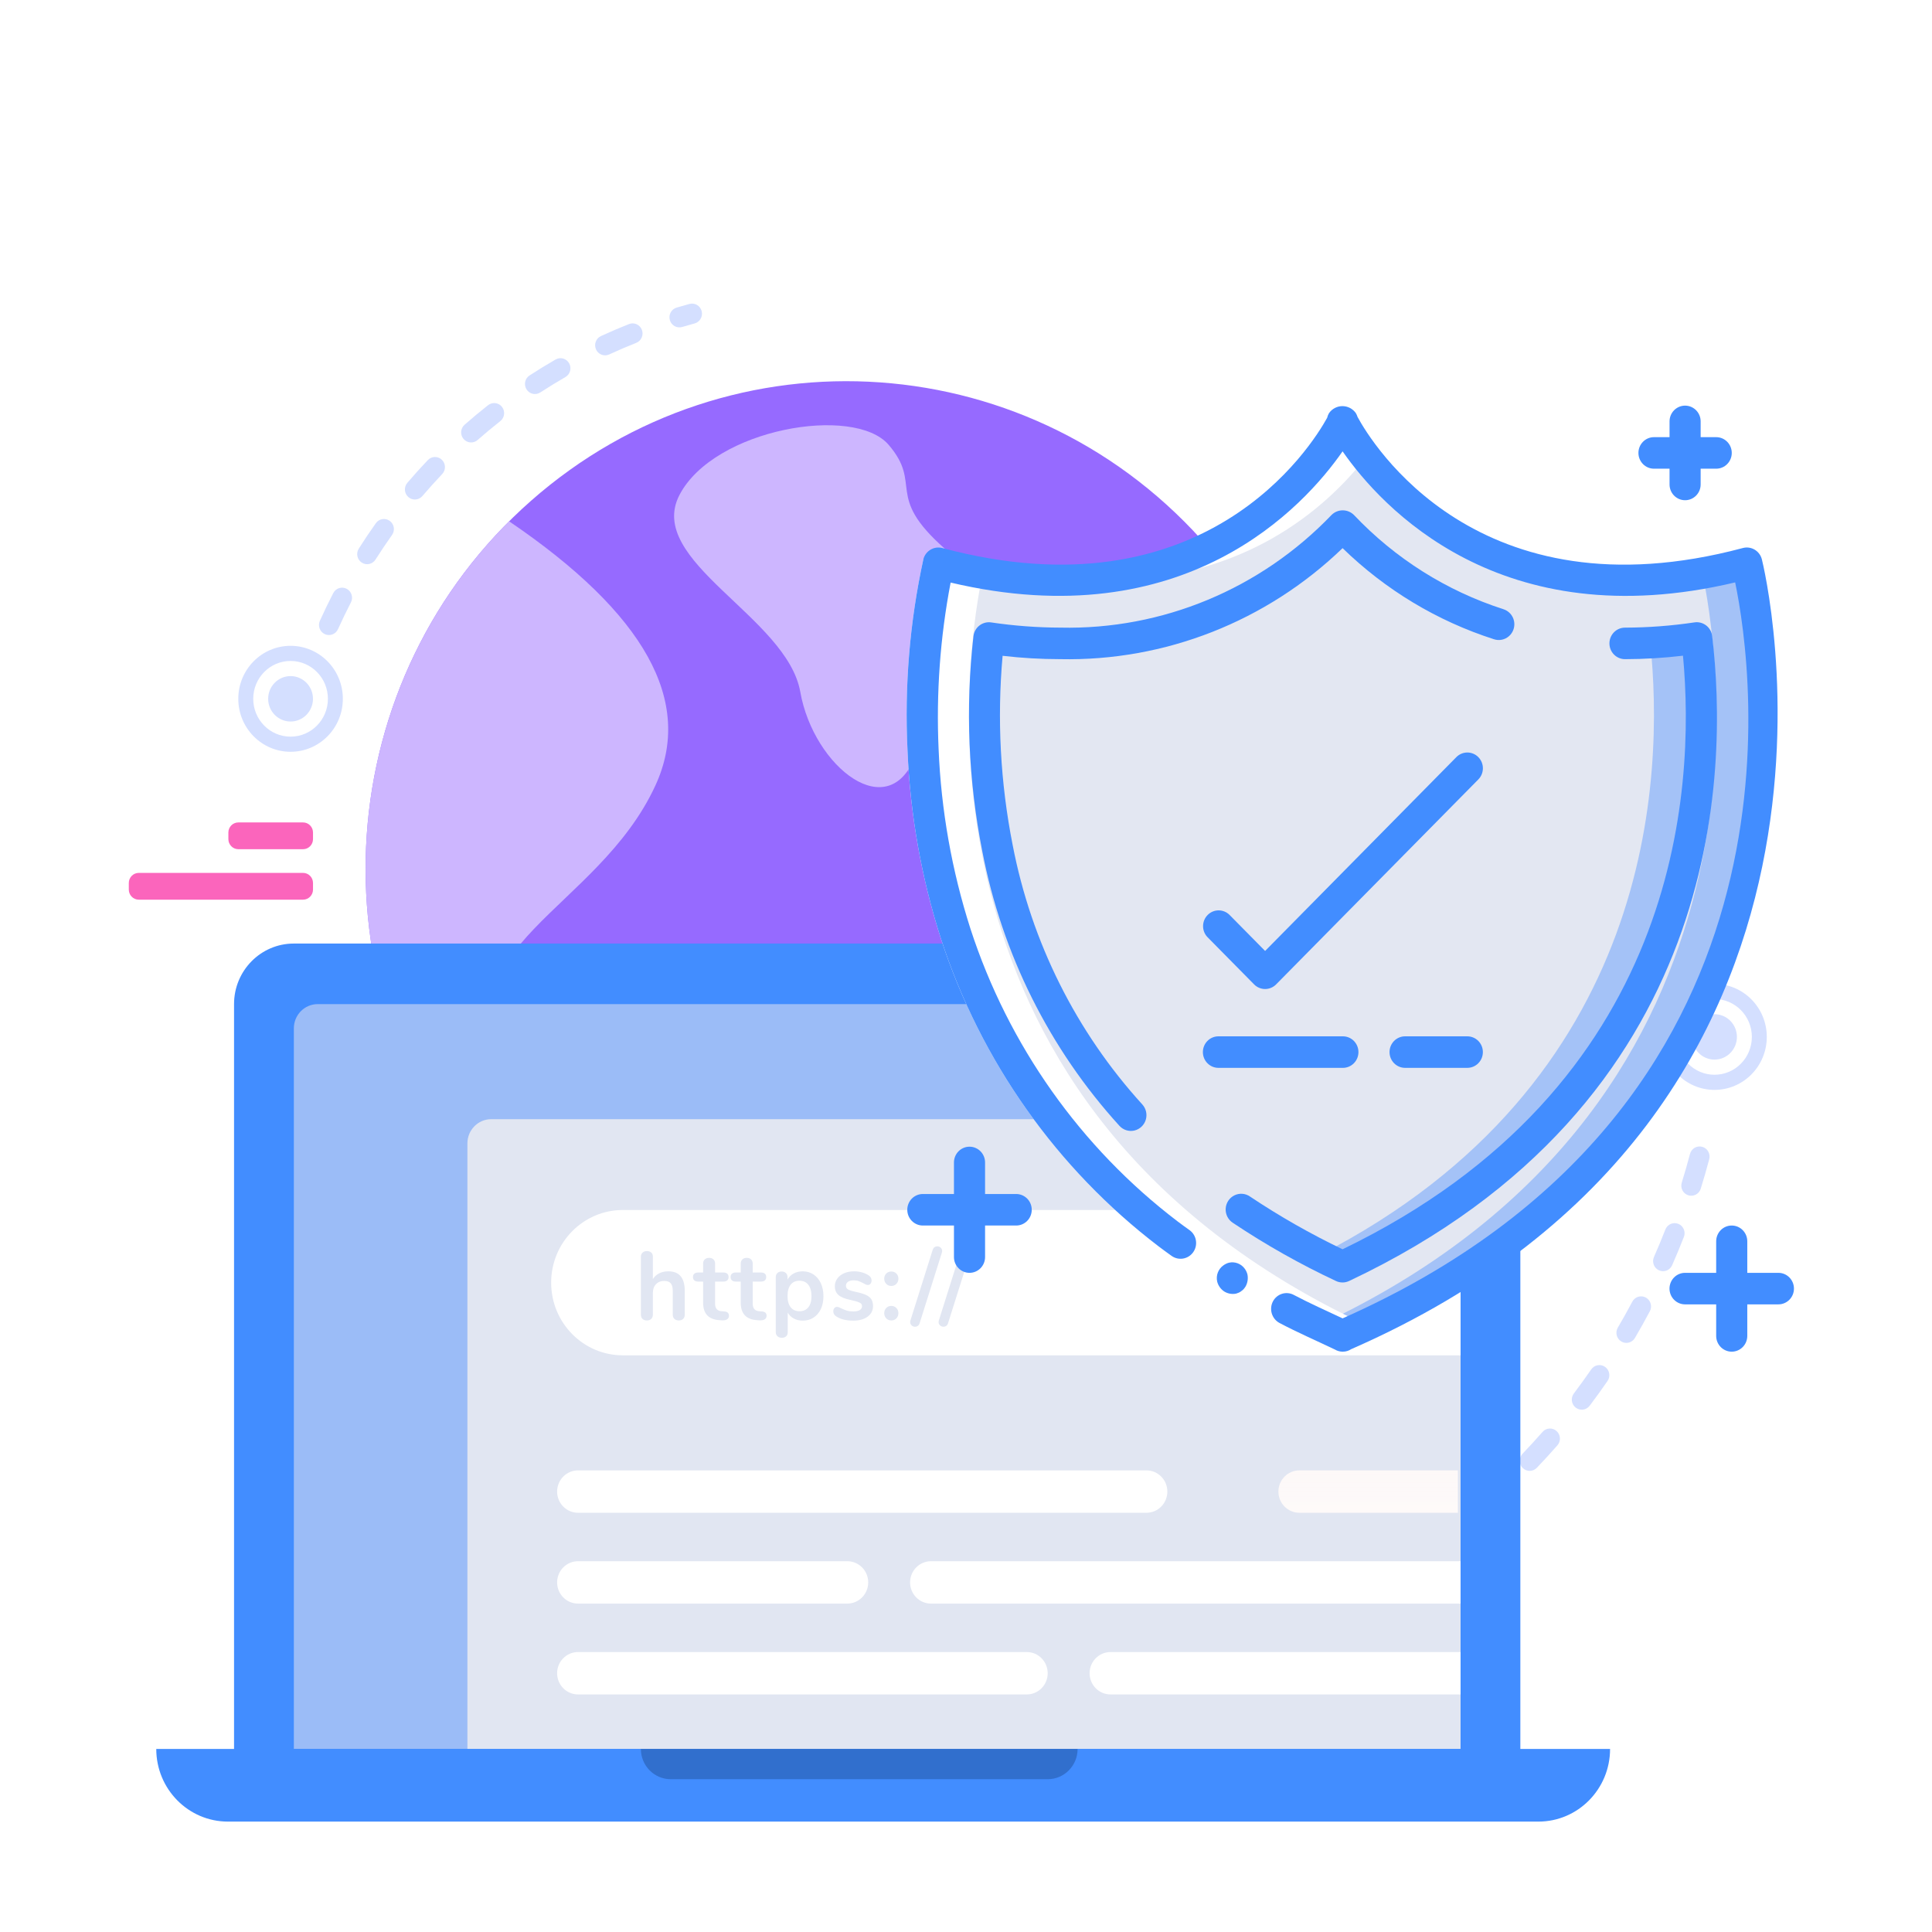 <svg xmlns:xlink="http://www.w3.org/1999/xlink" xmlns="http://www.w3.org/2000/svg" width="210" height="210" viewBox="0 0 210 210" fill="none"><path fill-rule="evenodd" clip-rule="evenodd" d="M52.562 129.183C33.62 107.098 35.929 73.63 57.72 54.432C79.51 35.233 112.53 37.573 131.472 59.659C150.414 81.744 148.105 115.212 126.314 134.41C104.524 153.609 71.504 151.268 52.562 129.183Z" fill="#966AFF"></path><path fill-rule="evenodd" clip-rule="evenodd" d="M140.25 73.94C148.734 94.456 143.786 119.019 126.317 134.41C110.999 147.906 90.131 150.758 72.506 143.589L72.398 141.937C78.487 134.158 84.423 129.538 90.208 128.076C98.885 125.885 94 141.14 103.703 138.401C113.405 135.662 105.248 128.146 116.791 124.896C128.335 121.646 124.981 108.692 119.438 96.869C115.743 88.987 122.381 80.981 139.354 72.852L140.25 73.94Z" fill="url(&quot;#paint0_linear&quot;)"></path><path opacity="0.966" fill-rule="evenodd" clip-rule="evenodd" d="M55.338 56.663C70.128 66.706 75.43 76.276 71.243 85.371C64.95 99.04 47.693 102.943 55.159 116.423C60.137 125.409 61.487 131.579 59.21 134.931L57.985 134.652C56.076 132.989 54.263 131.165 52.562 129.183C34.334 107.93 35.785 76.138 55.338 56.663Z" fill="#CFB9FF"></path><path opacity="0.966" fill-rule="evenodd" clip-rule="evenodd" d="M102.674 59.621C109.233 65.402 115.054 57.985 117.114 66.438C119.173 74.891 102.452 73.774 99.6 81.869C96.748 89.964 88.43 83.378 86.987 75.203C85.543 67.027 70.097 60.986 73.862 53.788C77.627 46.59 92.848 43.987 96.59 48.35C100.332 52.713 96.115 53.84 102.674 59.621Z" fill="#CFB9FF"></path><path d="M183.695 125.428C183.85 124.843 184.443 124.495 185.02 124.652C185.598 124.809 185.94 125.411 185.786 125.996C185.501 127.074 185.194 128.144 184.865 129.204C184.685 129.782 184.078 130.103 183.508 129.922C182.937 129.74 182.62 129.124 182.8 128.546C183.119 127.516 183.418 126.476 183.695 125.428ZM181.018 133.642C181.238 133.079 181.867 132.803 182.423 133.026C182.978 133.248 183.251 133.886 183.031 134.449C182.627 135.485 182.201 136.511 181.754 137.525C181.51 138.078 180.87 138.326 180.325 138.079C179.779 137.832 179.534 137.183 179.778 136.63C180.212 135.645 180.625 134.649 181.018 133.642ZM177.426 141.485C177.709 140.951 178.365 140.751 178.892 141.037C179.418 141.324 179.616 141.989 179.333 142.523C178.812 143.505 178.271 144.475 177.71 145.431C177.404 145.952 176.74 146.123 176.226 145.813C175.712 145.503 175.544 144.83 175.849 144.309C176.395 143.38 176.92 142.439 177.426 141.485ZM172.959 148.848C173.301 148.351 173.976 148.23 174.466 148.577C174.956 148.923 175.076 149.607 174.733 150.104C174.105 151.016 173.457 151.914 172.79 152.797C172.426 153.278 171.747 153.369 171.272 153.001C170.798 152.632 170.708 151.944 171.071 151.463C171.719 150.605 172.348 149.734 172.959 148.848ZM167.667 155.643C168.064 155.19 168.748 155.149 169.195 155.552C169.642 155.954 169.682 156.647 169.285 157.1C168.556 157.932 167.809 158.747 167.045 159.545C166.629 159.98 165.944 159.991 165.514 159.569C165.085 159.147 165.075 158.453 165.491 158.018C166.233 157.242 166.959 156.45 167.667 155.643ZM161.629 161.77C162.075 161.367 162.759 161.407 163.157 161.859C163.555 162.312 163.515 163.005 163.069 163.408C162.249 164.149 161.413 164.872 160.561 165.576C160.098 165.959 159.417 165.89 159.039 165.42C158.661 164.951 158.73 164.26 159.193 163.877C160.02 163.192 160.832 162.49 161.629 161.77ZM154.964 167.126C155.453 166.777 156.128 166.896 156.472 167.392C156.816 167.888 156.698 168.572 156.209 168.92C155.311 169.56 154.399 170.181 153.474 170.781C152.971 171.108 152.301 170.959 151.979 170.449C151.657 169.938 151.803 169.26 152.307 168.933C153.205 168.35 154.091 167.747 154.964 167.126ZM147.702 171.689C148.228 171.4 148.885 171.597 149.17 172.13C149.455 172.662 149.26 173.328 148.735 173.617C147.77 174.148 146.794 174.657 145.808 175.145C145.271 175.411 144.623 175.185 144.36 174.641C144.098 174.096 144.321 173.44 144.858 173.174C145.817 172.7 146.765 172.205 147.702 171.689ZM139.972 175.373C140.527 175.147 141.157 175.42 141.38 175.982C141.603 176.545 141.334 177.183 140.779 177.409C139.76 177.824 138.732 178.216 137.696 178.586C137.132 178.787 136.514 178.486 136.316 177.915C136.117 177.343 136.414 176.717 136.977 176.516C137.984 176.157 138.982 175.776 139.972 175.373ZM131.876 178.128C132.452 177.969 133.047 178.313 133.204 178.898C133.361 179.483 133.021 180.086 132.444 180.245C131.385 180.537 130.319 180.806 129.247 181.052C128.664 181.185 128.085 180.815 127.953 180.224C127.821 179.633 128.187 179.045 128.77 178.912C129.811 178.673 130.846 178.412 131.876 178.128ZM123.509 179.914C124.1 179.824 124.651 180.236 124.74 180.836C124.829 181.435 124.422 181.993 123.83 182.083C122.744 182.249 121.655 182.39 120.562 182.508C119.967 182.571 119.435 182.135 119.372 181.532C119.309 180.93 119.74 180.389 120.334 180.326C121.395 180.212 122.454 180.075 123.509 179.914ZM114.989 180.699C115.587 180.679 116.086 181.154 116.106 181.76C116.125 182.366 115.656 182.872 115.059 182.892C113.961 182.927 112.863 182.939 111.764 182.925C111.166 182.918 110.687 182.421 110.694 181.816C110.701 181.21 111.192 180.724 111.789 180.732C112.857 180.744 113.924 180.733 114.989 180.699ZM106.534 180.477C107.129 180.528 107.572 181.058 107.522 181.662C107.472 182.266 106.948 182.714 106.353 182.663C105.26 182.57 104.168 182.453 103.077 182.312C102.484 182.235 102.065 181.685 102.141 181.084C102.217 180.483 102.759 180.058 103.352 180.135C104.411 180.273 105.472 180.387 106.534 180.477ZM98.084 179.255C98.669 179.375 99.048 179.953 98.93 180.547C98.811 181.141 98.24 181.525 97.654 181.405C96.581 181.185 95.509 180.941 94.441 180.673C93.861 180.528 93.507 179.933 93.65 179.345C93.794 178.757 94.38 178.398 94.961 178.543C95.999 178.804 97.04 179.041 98.084 179.255ZM36.739 68.386C36.491 68.937 35.848 69.18 35.305 68.927C34.761 68.675 34.522 68.024 34.771 67.474C35.229 66.458 35.714 65.455 36.225 64.465C36.503 63.928 37.157 63.721 37.686 64.002C38.216 64.283 38.42 64.946 38.143 65.483C37.65 66.438 37.182 67.406 36.739 68.386ZM40.817 60.822C40.494 61.332 39.824 61.48 39.321 61.152C38.819 60.825 38.673 60.146 38.996 59.636C39.591 58.697 40.211 57.774 40.855 56.868C41.204 56.377 41.881 56.265 42.366 56.619C42.851 56.974 42.961 57.659 42.611 58.151C41.99 59.025 41.392 59.916 40.817 60.822ZM45.912 53.917C45.521 54.376 44.837 54.425 44.386 54.029C43.934 53.633 43.884 52.94 44.275 52.482C44.996 51.637 45.739 50.813 46.504 50.009C46.918 49.573 47.603 49.56 48.034 49.98C48.464 50.401 48.477 51.095 48.062 51.531C47.325 52.307 46.608 53.103 45.912 53.917ZM51.915 47.825C51.464 48.222 50.78 48.173 50.388 47.716C49.996 47.258 50.045 46.565 50.497 46.168C51.329 45.436 52.181 44.727 53.051 44.042C53.523 43.67 54.203 43.756 54.57 44.235C54.937 44.713 54.851 45.402 54.379 45.774C53.54 46.435 52.718 47.12 51.915 47.825ZM58.728 42.656C58.225 42.984 57.555 42.836 57.233 42.326C56.91 41.816 57.056 41.137 57.559 40.81C58.486 40.207 59.429 39.629 60.388 39.077C60.908 38.778 61.568 38.962 61.864 39.489C62.159 40.016 61.977 40.686 61.457 40.985C60.532 41.517 59.622 42.075 58.728 42.656ZM66.217 38.526C65.673 38.776 65.031 38.532 64.784 37.98C64.537 37.429 64.778 36.778 65.322 36.528C66.323 36.067 67.338 35.632 68.367 35.225C68.923 35.004 69.551 35.283 69.769 35.847C69.986 36.411 69.712 37.047 69.155 37.268C68.163 37.661 67.183 38.081 66.217 38.526ZM74.153 35.54C73.579 35.711 72.978 35.377 72.81 34.796C72.642 34.214 72.971 33.605 73.544 33.435C74.008 33.297 74.474 33.165 74.941 33.038C75.519 32.881 76.112 33.228 76.267 33.813C76.422 34.398 76.079 35 75.502 35.157C75.05 35.28 74.6 35.407 74.153 35.54ZM186.36 115.175C185.015 115.175 183.925 114.07 183.925 112.707C183.925 111.344 185.015 110.239 186.36 110.239C187.705 110.239 188.795 111.344 188.795 112.707C188.795 114.07 187.705 115.175 186.36 115.175ZM186.36 116.821C188.601 116.821 190.419 114.979 190.419 112.707C190.419 110.435 188.601 108.593 186.36 108.593C184.118 108.593 182.301 110.435 182.301 112.707C182.301 114.979 184.118 116.821 186.36 116.821ZM186.36 118.466C183.222 118.466 180.677 115.888 180.677 112.707C180.677 109.526 183.222 106.948 186.36 106.948C189.498 106.948 192.042 109.526 192.042 112.707C192.042 115.888 189.498 118.466 186.36 118.466ZM31.584 78.425C30.239 78.425 29.148 77.32 29.148 75.957C29.148 74.594 30.239 73.489 31.584 73.489C32.929 73.489 34.019 74.594 34.019 75.957C34.019 77.32 32.929 78.425 31.584 78.425ZM31.584 80.071C33.825 80.071 35.642 78.229 35.642 75.957C35.642 73.685 33.825 71.843 31.584 71.843C29.342 71.843 27.525 73.685 27.525 75.957C27.525 78.229 29.342 80.071 31.584 80.071ZM31.584 81.716C28.445 81.716 25.901 79.138 25.901 75.957C25.901 72.776 28.445 70.198 31.584 70.198C34.722 70.198 37.266 72.776 37.266 75.957C37.266 79.138 34.722 81.716 31.584 81.716Z" fill="#D4DFFF"></path><path fill-rule="evenodd" clip-rule="evenodd" d="M31.934 102.56H158.761C162.348 102.56 165.255 105.506 165.255 109.142V190.101C165.255 193.737 162.348 196.684 158.761 196.684H31.934C28.348 196.684 25.44 193.737 25.44 190.101V109.142C25.44 105.506 28.348 102.56 31.934 102.56Z" fill="#428DFF"></path><path opacity="0.966" fill-rule="evenodd" clip-rule="evenodd" d="M34.539 109.142H156.152C157.587 109.142 158.75 110.32 158.75 111.775V190.101H31.941V111.775C31.941 110.32 33.104 109.142 34.539 109.142Z" fill="#9EBEF7"></path><path opacity="0.966" fill-rule="evenodd" clip-rule="evenodd" d="M53.402 121.648H156.157C157.592 121.648 158.755 122.826 158.755 124.281V190.102H50.805V124.281C50.805 122.826 51.968 121.648 53.402 121.648Z" fill="#E3E7F2"></path><path d="M67.701 131.521H158.754V147.318H67.701C63.397 147.318 59.908 143.782 59.908 139.419C59.908 135.057 63.397 131.521 67.701 131.521ZM74.428 140.304C74.428 138.893 73.832 138.187 72.638 138.187C72.271 138.187 71.943 138.259 71.655 138.403C71.367 138.547 71.137 138.756 70.963 139.03V136.576C70.963 136.393 70.904 136.249 70.786 136.144C70.668 136.039 70.512 135.986 70.318 135.986C70.124 135.986 69.966 136.042 69.845 136.155C69.723 136.267 69.663 136.414 69.663 136.597V142.895C69.663 143.091 69.72 143.246 69.834 143.358C69.949 143.47 70.107 143.527 70.308 143.527C70.509 143.527 70.668 143.47 70.786 143.358C70.904 143.246 70.963 143.091 70.963 142.895V140.546C70.963 140.146 71.076 139.827 71.302 139.588C71.527 139.349 71.827 139.23 72.201 139.23C72.521 139.23 72.755 139.316 72.904 139.488C73.053 139.66 73.127 139.932 73.127 140.304V142.895C73.127 143.091 73.186 143.246 73.304 143.358C73.422 143.47 73.582 143.527 73.783 143.527C73.984 143.527 74.142 143.47 74.256 143.358C74.371 143.246 74.428 143.091 74.428 142.895V140.304ZM79.235 143.021C79.235 142.726 79.062 142.568 78.715 142.547L78.434 142.526C77.962 142.491 77.726 142.214 77.726 141.694V139.303H78.611C78.798 139.303 78.942 139.261 79.043 139.177C79.143 139.093 79.194 138.97 79.194 138.809C79.194 138.647 79.143 138.524 79.043 138.44C78.942 138.356 78.798 138.314 78.611 138.314H77.726V137.345C77.726 137.155 77.668 137.004 77.55 136.892C77.432 136.779 77.276 136.723 77.081 136.723C76.88 136.723 76.721 136.779 76.603 136.892C76.485 137.004 76.426 137.155 76.426 137.345V138.314H75.906C75.718 138.314 75.574 138.356 75.474 138.44C75.373 138.524 75.323 138.647 75.323 138.809C75.323 138.97 75.373 139.093 75.474 139.177C75.574 139.261 75.718 139.303 75.906 139.303H76.426V141.599C76.426 142.779 77.008 143.411 78.174 143.495L78.455 143.516C78.704 143.53 78.897 143.493 79.032 143.405C79.168 143.318 79.235 143.19 79.235 143.021ZM83.324 143.021C83.324 142.726 83.151 142.568 82.804 142.547L82.523 142.526C82.051 142.491 81.816 142.214 81.816 141.694V139.303H82.7C82.887 139.303 83.031 139.261 83.132 139.177C83.232 139.093 83.283 138.97 83.283 138.809C83.283 138.647 83.232 138.524 83.132 138.44C83.031 138.356 82.887 138.314 82.7 138.314H81.816V137.345C81.816 137.155 81.757 137.004 81.639 136.892C81.521 136.779 81.365 136.723 81.17 136.723C80.969 136.723 80.81 136.779 80.692 136.892C80.574 137.004 80.515 137.155 80.515 137.345V138.314H79.995C79.807 138.314 79.663 138.356 79.563 138.44C79.462 138.524 79.412 138.647 79.412 138.809C79.412 138.97 79.462 139.093 79.563 139.177C79.663 139.261 79.807 139.303 79.995 139.303H80.515V141.599C80.515 142.779 81.098 143.411 82.263 143.495L82.544 143.516C82.794 143.53 82.986 143.493 83.121 143.405C83.257 143.318 83.324 143.19 83.324 143.021ZM88.417 138.524C88.074 138.299 87.684 138.187 87.247 138.187C86.879 138.187 86.552 138.266 86.264 138.424C85.976 138.582 85.755 138.805 85.603 139.093V138.83C85.603 138.64 85.544 138.489 85.426 138.377C85.308 138.264 85.152 138.208 84.958 138.208C84.764 138.208 84.609 138.264 84.495 138.377C84.38 138.489 84.323 138.64 84.323 138.83V144.801C84.323 144.983 84.384 145.131 84.505 145.243C84.627 145.356 84.784 145.412 84.979 145.412C85.173 145.412 85.329 145.359 85.447 145.254C85.565 145.148 85.624 145.004 85.624 144.822V142.674C85.776 142.947 85.995 143.161 86.279 143.316C86.564 143.47 86.886 143.548 87.247 143.548C87.691 143.548 88.083 143.439 88.423 143.221C88.763 143.004 89.028 142.695 89.219 142.294C89.409 141.894 89.505 141.427 89.505 140.894C89.505 140.36 89.409 139.888 89.219 139.477C89.028 139.067 88.761 138.749 88.417 138.524ZM87.861 142.1C87.632 142.384 87.313 142.526 86.903 142.526C86.487 142.526 86.166 142.382 85.941 142.094C85.716 141.806 85.603 141.399 85.603 140.873C85.603 140.339 85.716 139.928 85.941 139.64C86.166 139.353 86.487 139.209 86.903 139.209C87.313 139.209 87.632 139.356 87.861 139.651C88.09 139.946 88.204 140.36 88.204 140.894C88.204 141.413 88.09 141.815 87.861 142.1ZM90.909 143.095C91.374 143.397 91.984 143.548 92.741 143.548C93.393 143.548 93.915 143.404 94.306 143.116C94.698 142.828 94.894 142.445 94.894 141.968C94.894 141.673 94.837 141.431 94.723 141.241C94.608 141.052 94.419 140.894 94.156 140.767C93.892 140.641 93.528 140.529 93.063 140.43C92.626 140.339 92.331 140.248 92.179 140.157C92.026 140.065 91.95 139.932 91.95 139.756C91.95 139.574 92.024 139.43 92.174 139.325C92.323 139.219 92.526 139.167 92.782 139.167C92.997 139.167 93.178 139.193 93.323 139.246C93.469 139.298 93.642 139.377 93.844 139.483C93.954 139.546 94.046 139.593 94.119 139.625C94.192 139.656 94.267 139.672 94.343 139.672C94.454 139.672 94.548 139.625 94.624 139.53C94.7 139.435 94.738 139.318 94.738 139.177C94.738 138.945 94.627 138.759 94.405 138.619C94.19 138.479 93.948 138.371 93.677 138.298C93.406 138.224 93.126 138.187 92.834 138.187C92.432 138.187 92.073 138.256 91.757 138.393C91.442 138.529 91.194 138.723 91.013 138.972C90.833 139.221 90.743 139.5 90.743 139.809C90.743 140.216 90.876 140.536 91.144 140.767C91.41 140.999 91.853 141.178 92.47 141.304C92.817 141.382 93.075 141.45 93.245 141.51C93.415 141.569 93.533 141.634 93.599 141.705C93.665 141.775 93.698 141.87 93.698 141.989C93.698 142.165 93.616 142.301 93.453 142.4C93.29 142.498 93.063 142.547 92.772 142.547C92.487 142.547 92.253 142.519 92.07 142.463C91.886 142.407 91.683 142.326 91.461 142.221C91.253 142.108 91.09 142.052 90.972 142.052C90.861 142.052 90.767 142.096 90.691 142.184C90.615 142.272 90.576 142.386 90.576 142.526C90.576 142.772 90.687 142.961 90.909 143.095ZM96.33 139.551C96.476 139.702 96.66 139.777 96.882 139.777C97.104 139.777 97.287 139.702 97.433 139.551C97.579 139.4 97.652 139.212 97.652 138.988C97.652 138.763 97.579 138.577 97.433 138.429C97.287 138.282 97.104 138.208 96.882 138.208C96.66 138.208 96.476 138.282 96.33 138.429C96.185 138.577 96.112 138.763 96.112 138.988C96.112 139.212 96.185 139.4 96.33 139.551ZM96.33 143.3C96.476 143.451 96.66 143.527 96.882 143.527C97.104 143.527 97.287 143.451 97.433 143.3C97.579 143.149 97.652 142.961 97.652 142.737C97.652 142.512 97.579 142.324 97.433 142.173C97.287 142.022 97.104 141.947 96.882 141.947C96.66 141.947 96.476 142.022 96.33 142.173C96.185 142.324 96.112 142.512 96.112 142.737C96.112 142.961 96.185 143.149 96.33 143.3ZM99.764 144.116C99.854 144.053 99.92 143.955 99.962 143.821L102.375 136.165C102.396 136.102 102.407 136.039 102.407 135.976C102.407 135.828 102.353 135.707 102.245 135.612C102.138 135.517 102.015 135.47 101.876 135.47C101.765 135.47 101.664 135.502 101.574 135.565C101.484 135.628 101.418 135.726 101.377 135.86L98.963 143.516C98.942 143.579 98.931 143.642 98.931 143.706C98.931 143.853 98.985 143.974 99.093 144.069C99.2 144.164 99.323 144.211 99.462 144.211C99.573 144.211 99.674 144.18 99.764 144.116ZM102.854 144.116C102.944 144.053 103.01 143.955 103.052 143.821L105.466 136.165C105.487 136.102 105.497 136.039 105.497 135.976C105.497 135.828 105.443 135.707 105.336 135.612C105.228 135.517 105.105 135.47 104.966 135.47C104.855 135.47 104.755 135.502 104.665 135.565C104.574 135.628 104.508 135.726 104.467 135.86L102.053 143.516C102.032 143.579 102.022 143.642 102.022 143.706C102.022 143.853 102.075 143.974 102.183 144.069C102.29 144.164 102.414 144.211 102.552 144.211C102.663 144.211 102.764 144.18 102.854 144.116Z" fill="#FFFFFF"></path><path d="M62.829 159.824H124.613C125.869 159.824 126.886 160.855 126.886 162.128C126.886 163.4 125.869 164.431 124.613 164.431H62.829C61.573 164.431 60.556 163.4 60.556 162.128C60.556 160.855 61.573 159.824 62.829 159.824Z" fill="#FFFFFF"></path><path d="M101.195 169.697H158.75V174.304H101.195C99.939 174.304 98.922 173.273 98.922 172.001C98.922 170.728 99.939 169.697 101.195 169.697Z" fill="#FFFFFF"></path><path d="M62.829 169.697H92.098C93.354 169.697 94.371 170.728 94.371 172.001C94.371 173.273 93.354 174.304 92.098 174.304H62.829C61.573 174.304 60.556 173.273 60.556 172.001C60.556 170.728 61.573 169.697 62.829 169.697Z" fill="#FFFFFF"></path><path d="M120.708 179.57H158.753V184.178H120.708C119.452 184.178 118.435 183.146 118.435 181.874C118.435 180.602 119.452 179.57 120.708 179.57Z" fill="#FFFFFF"></path><path d="M62.829 179.57H111.607C112.863 179.57 113.88 180.602 113.88 181.874C113.88 183.146 112.863 184.178 111.607 184.178H62.829C61.573 184.178 60.556 183.146 60.556 181.874C60.556 180.602 61.573 179.57 62.829 179.57Z" fill="#FFFFFF"></path><path fill-rule="evenodd" clip-rule="evenodd" d="M16.985 190.102H175.008C175.008 194.464 171.519 198 167.216 198H24.778C20.474 198 16.985 194.464 16.985 190.102Z" fill="#428DFF"></path><path d="M69.659 190.102H117.131C117.131 191.919 115.677 193.393 113.884 193.393H72.906C71.113 193.393 69.659 191.919 69.659 190.102Z" fill="#316FCD"></path><path d="M141.231 159.824H158.467V164.431H141.231C139.976 164.431 138.958 163.4 138.958 162.128C138.958 160.855 139.976 159.824 141.231 159.824Z" fill="url(&quot;#paint1_linear&quot;)"></path><path d="M25.906 89.395H32.941C33.539 89.395 34.023 89.886 34.023 90.492V91.208C34.023 91.814 33.539 92.305 32.941 92.305H25.906C25.308 92.305 24.823 91.814 24.823 91.208V90.492C24.823 89.886 25.308 89.395 25.906 89.395ZM15.082 94.88H32.941C33.539 94.88 34.023 95.372 34.023 95.977V96.694C34.023 97.299 33.539 97.79 32.941 97.79H15.082C14.485 97.79 14 97.299 14 96.694V95.977C14 95.372 14.485 94.88 15.082 94.88Z" fill="#FB65BC"></path><path d="M145.905 145.208C199.036 122.129 192.204 72.806 190.251 62.96C190.159 62.503 189.886 62.105 189.496 61.858C189.106 61.611 188.634 61.536 188.188 61.652C163.436 67.513 151.229 53.777 147.367 48.112C147.053 47.641 146.528 47.358 145.966 47.358C145.405 47.358 144.88 47.641 144.565 48.112C140.69 53.777 128.442 67.519 103.685 61.652C103.239 61.536 102.767 61.611 102.377 61.858C101.987 62.105 101.714 62.503 101.622 62.96C99.669 72.806 92.837 122.129 145.969 145.208H145.905Z" fill="#E3E7F2"></path><path d="M145.936 137.684C106.469 119.03 105.85 83.886 107.485 69.352C110.052 69.733 112.643 69.927 115.237 69.933C126.786 70.156 137.91 65.515 145.958 57.115C153.987 65.514 165.097 70.155 176.633 69.93C179.227 69.923 181.817 69.729 184.383 69.349C186.021 83.888 185.402 119.03 145.936 137.684Z" fill="#E3E7F2"></path><path d="M145.933 145.19C145.071 144.813 144.225 144.436 143.396 144.042C193.736 120.511 187.091 72.66 185.18 62.959C185.135 62.731 185.043 62.515 184.909 62.325C185.975 62.154 187.074 61.914 188.19 61.657C188.634 61.544 189.105 61.62 189.494 61.865C189.882 62.111 190.157 62.506 190.253 62.959C192.197 72.814 199.029 122.105 145.933 145.19Z" fill="#A4C2F7"></path><path d="M145.926 137.684C145.063 137.273 144.218 136.861 143.406 136.433C179.931 117.718 180.895 84.349 179.373 69.85C181.049 69.775 182.72 69.609 184.378 69.353C186.018 83.886 185.392 119.037 145.926 137.684Z" fill="#A4C2F7"></path><path d="M145.964 145.207L145.932 145.192L145.9 145.207H145.964Z" fill="#FFFFFF"></path><path d="M106.958 62.317C105.887 62.13 104.8 61.917 103.677 61.652C103.232 61.536 102.759 61.611 102.369 61.858C101.98 62.105 101.707 62.503 101.614 62.959C99.693 72.644 93.097 120.494 143.424 144.025L143.392 144.042C144.185 144.419 144.997 144.781 145.821 145.142C145.859 145.158 145.893 145.177 145.931 145.192C146.806 144.811 147.643 144.414 148.486 144.02C98.172 120.485 104.766 72.643 106.687 62.959C106.733 62.729 106.825 62.51 106.958 62.317Z" fill="#FFFFFF"></path><path d="M148.503 49.663C148.068 49.101 147.688 48.577 147.37 48.108C147.055 47.637 146.531 47.354 145.969 47.354C145.407 47.354 144.882 47.637 144.568 48.108C138.388 57.026 128.47 62.527 117.728 62.995C134.747 63.991 144.33 55.033 148.503 49.663Z" fill="#FFFFFF"></path><path d="M145.298 146.782C138.412 143.828 131.908 140.029 125.934 135.471C114.864 127.027 106.607 115.354 102.271 102.018C100.148 95.398 98.928 88.516 98.644 81.561C98.303 74.59 98.882 67.605 100.365 60.789L103.635 61.667C102.243 68.147 101.701 74.785 102.022 81.409C102.293 88.051 103.458 94.624 105.483 100.947C109.605 113.63 117.459 124.731 127.99 132.756C133.742 137.139 140.002 140.792 146.631 143.632L145.298 146.782Z" fill="#FFFFFF"></path><path d="M139.081 143.804C141.051 144.845 143.094 145.729 145.101 146.689C145.344 146.834 145.619 146.913 145.901 146.92H145.965C146.284 146.921 146.597 146.828 146.864 146.651C206.354 120.6 191.656 61.385 191.505 60.787C191.267 59.872 190.342 59.327 189.439 59.568C160.583 67.272 149.024 48.031 147.559 45.317C147.514 45.171 147.451 45.031 147.372 44.901C147.036 44.426 146.494 44.144 145.917 44.144C145.34 44.144 144.798 44.426 144.462 44.901C144.366 45.06 144.296 45.234 144.254 45.415C142.583 48.449 130.965 67.178 102.43 59.57C101.528 59.33 100.604 59.875 100.365 60.788C98.882 67.604 98.303 74.59 98.644 81.561C98.928 88.515 100.148 95.397 102.271 102.017C106.607 115.354 114.864 127.027 125.934 135.472C126.39 135.828 126.867 136.157 127.334 136.5C128.088 137.05 129.138 136.881 129.687 136.121C130.235 135.361 130.076 134.296 129.331 133.734C128.885 133.406 128.427 133.093 127.99 132.753C117.461 124.731 109.607 113.633 105.484 100.953C103.458 94.63 102.293 88.057 102.022 81.415C101.751 75.353 102.189 69.28 103.329 63.323C128.822 69.329 141.761 55.057 145.933 49.059C150.108 55.057 163.062 69.368 188.605 63.304C190.594 72.929 197.466 120.448 145.934 143.301C144.157 142.461 142.356 141.665 140.621 140.747C139.802 140.315 138.792 140.634 138.36 141.461C137.922 142.31 138.244 143.359 139.081 143.804Z" fill="#428DFF"></path><path d="M133.075 140.383C133.462 140.62 133.924 140.701 134.367 140.609L134.67 140.497C134.773 140.45 134.869 140.388 134.955 140.314C135.046 140.256 135.127 140.184 135.195 140.101C135.268 140.013 135.335 139.921 135.395 139.824C135.614 139.426 135.683 138.96 135.589 138.515C135.532 138.298 135.436 138.094 135.305 137.913C134.912 137.362 134.232 137.101 133.577 137.25C133.362 137.309 133.16 137.407 132.98 137.539C132.418 137.932 132.149 138.634 132.304 139.308C132.419 139.752 132.695 140.135 133.075 140.383Z" fill="#428DFF"></path><path d="M145.93 139.399C146.177 139.399 146.421 139.344 146.645 139.238C187.492 119.953 187.85 83.791 186.108 69.141C186.054 68.683 185.819 68.266 185.457 67.985C185.095 67.704 184.637 67.583 184.186 67.65C181.683 68.023 179.158 68.214 176.629 68.221C175.695 68.221 174.938 68.988 174.938 69.935C174.938 70.881 175.695 71.648 176.629 71.648C178.736 71.645 180.84 71.519 182.933 71.271C184.309 86.022 182.562 118.097 145.93 135.791C142.455 134.126 139.099 132.214 135.889 130.071C135.386 129.71 134.729 129.656 134.175 129.929C133.621 130.201 133.257 130.757 133.225 131.381C133.193 132.004 133.498 132.596 134.021 132.926C137.592 135.312 141.335 137.423 145.218 139.241C145.441 139.346 145.684 139.399 145.93 139.399Z" fill="#428DFF"></path><path d="M115.239 71.647C126.64 71.884 137.672 67.547 145.933 59.581C150.589 64.116 156.213 67.502 162.369 69.477C162.948 69.676 163.588 69.543 164.043 69.128C164.498 68.714 164.696 68.083 164.563 67.479C164.429 66.874 163.983 66.39 163.398 66.212C157.228 64.226 151.647 60.706 147.165 55.973C146.488 55.305 145.409 55.305 144.733 55.973C137.011 64.031 126.329 68.468 115.25 68.219C112.733 68.212 110.22 68.023 107.73 67.653C107.278 67.587 106.818 67.71 106.456 67.993C106.095 68.275 105.861 68.695 105.809 69.155C104.927 76.952 105.252 84.841 106.773 92.537C108.918 103.692 114.08 114.024 121.682 122.378C122.093 122.828 122.709 123.021 123.298 122.885C123.888 122.749 124.361 122.305 124.539 121.72C124.718 121.134 124.575 120.497 124.164 120.047C116.978 112.154 112.099 102.391 110.072 91.849C108.734 85.083 108.366 78.156 108.979 71.283C111.058 71.525 113.148 71.646 115.239 71.647Z" fill="#428DFF"></path><path d="M132.439 116.072H145.967C146.9 116.072 147.657 115.304 147.657 114.358C147.657 113.411 146.9 112.644 145.967 112.644H132.439C131.505 112.644 130.748 113.412 130.748 114.358C130.748 115.304 131.505 116.072 132.439 116.072Z" fill="#428DFF"></path><path d="M152.727 112.644C151.793 112.644 151.036 113.411 151.036 114.357C151.036 115.304 151.793 116.071 152.727 116.071H159.491C160.425 116.071 161.182 115.304 161.182 114.357C161.182 113.411 160.424 112.644 159.491 112.644H152.727Z" fill="#428DFF"></path><path d="M105.382 138.352C106.316 138.352 107.073 137.584 107.073 136.638V133.21H110.455C111.389 133.21 112.146 132.443 112.146 131.496C112.146 130.55 111.389 129.783 110.455 129.783H107.073V126.355C107.073 125.408 106.316 124.641 105.382 124.641C104.448 124.641 103.691 125.408 103.691 126.355V129.783H100.309C99.375 129.783 98.618 130.55 98.618 131.496C98.618 132.443 99.375 133.21 100.309 133.21H103.691V136.638C103.691 137.584 104.448 138.352 105.382 138.352Z" fill="#428DFF"></path><path d="M188.231 146.921C189.165 146.921 189.922 146.154 189.922 145.207V141.779H193.304C194.238 141.779 194.995 141.012 194.995 140.066C194.995 139.119 194.238 138.352 193.304 138.352H189.922V134.924C189.922 133.978 189.165 133.21 188.231 133.21C187.298 133.21 186.541 133.978 186.541 134.924V138.352H183.159C182.225 138.352 181.468 139.119 181.468 140.066C181.468 141.012 182.225 141.779 183.159 141.779H186.541V145.207C186.541 146.154 187.298 146.921 188.231 146.921Z" fill="#428DFF"></path><path d="M183.162 44.09C182.229 44.09 181.472 44.857 181.472 45.803V47.517H179.781C178.847 47.517 178.09 48.285 178.09 49.231C178.09 50.177 178.847 50.945 179.781 50.945H181.472V52.659C181.472 53.605 182.229 54.372 183.162 54.372C184.096 54.372 184.853 53.605 184.853 52.659V50.945H186.544C187.478 50.945 188.235 50.177 188.235 49.231C188.235 48.285 187.478 47.517 186.544 47.517H184.853V45.803C184.854 44.857 184.096 44.09 183.162 44.09Z" fill="#428DFF"></path><path d="M160.689 82.297C160.029 81.627 158.959 81.627 158.298 82.297L137.512 103.365L133.634 99.435C132.971 98.785 131.916 98.795 131.264 99.456C130.612 100.117 130.602 101.186 131.243 101.858L136.316 107C136.976 107.669 138.047 107.669 138.707 107L160.689 84.72C161.349 84.05 161.349 82.966 160.689 82.297Z" fill="#428DFF"></path><defs><linearGradient id="paint0_linear" x1="108.348" y1="72.852" x2="108.348" y2="147.408" gradientUnits="userSpaceOnUse"><stop stop-color="#966AFF"></stop><stop offset="1" stop-color="#E885E0"></stop></linearGradient><linearGradient id="paint1_linear" x1="163.695" y1="161.534" x2="159.751" y2="182.991" gradientUnits="userSpaceOnUse"><stop stop-color="white"></stop><stop offset="0.458" stop-color="#CFE5FF"></stop><stop offset="1" stop-color="#57B6FF"></stop></linearGradient><linearGradient id="paint0_linear" x1="167.982" y1="68.77" x2="137.046" y2="154.506" gradientUnits="userSpaceOnUse"><stop stop-color="#17B7BD"></stop><stop offset="1" stop-color="#9DEB93"></stop></linearGradient><linearGradient id="paint1_linear" x1="127.217" y1="56.551" x2="127.217" y2="165.876" gradientUnits="userSpaceOnUse"><stop stop-color="#FFF2F2" stop-opacity="0.139"></stop><stop offset="1" stop-color="#FEFAF9"></stop></linearGradient></defs></svg>